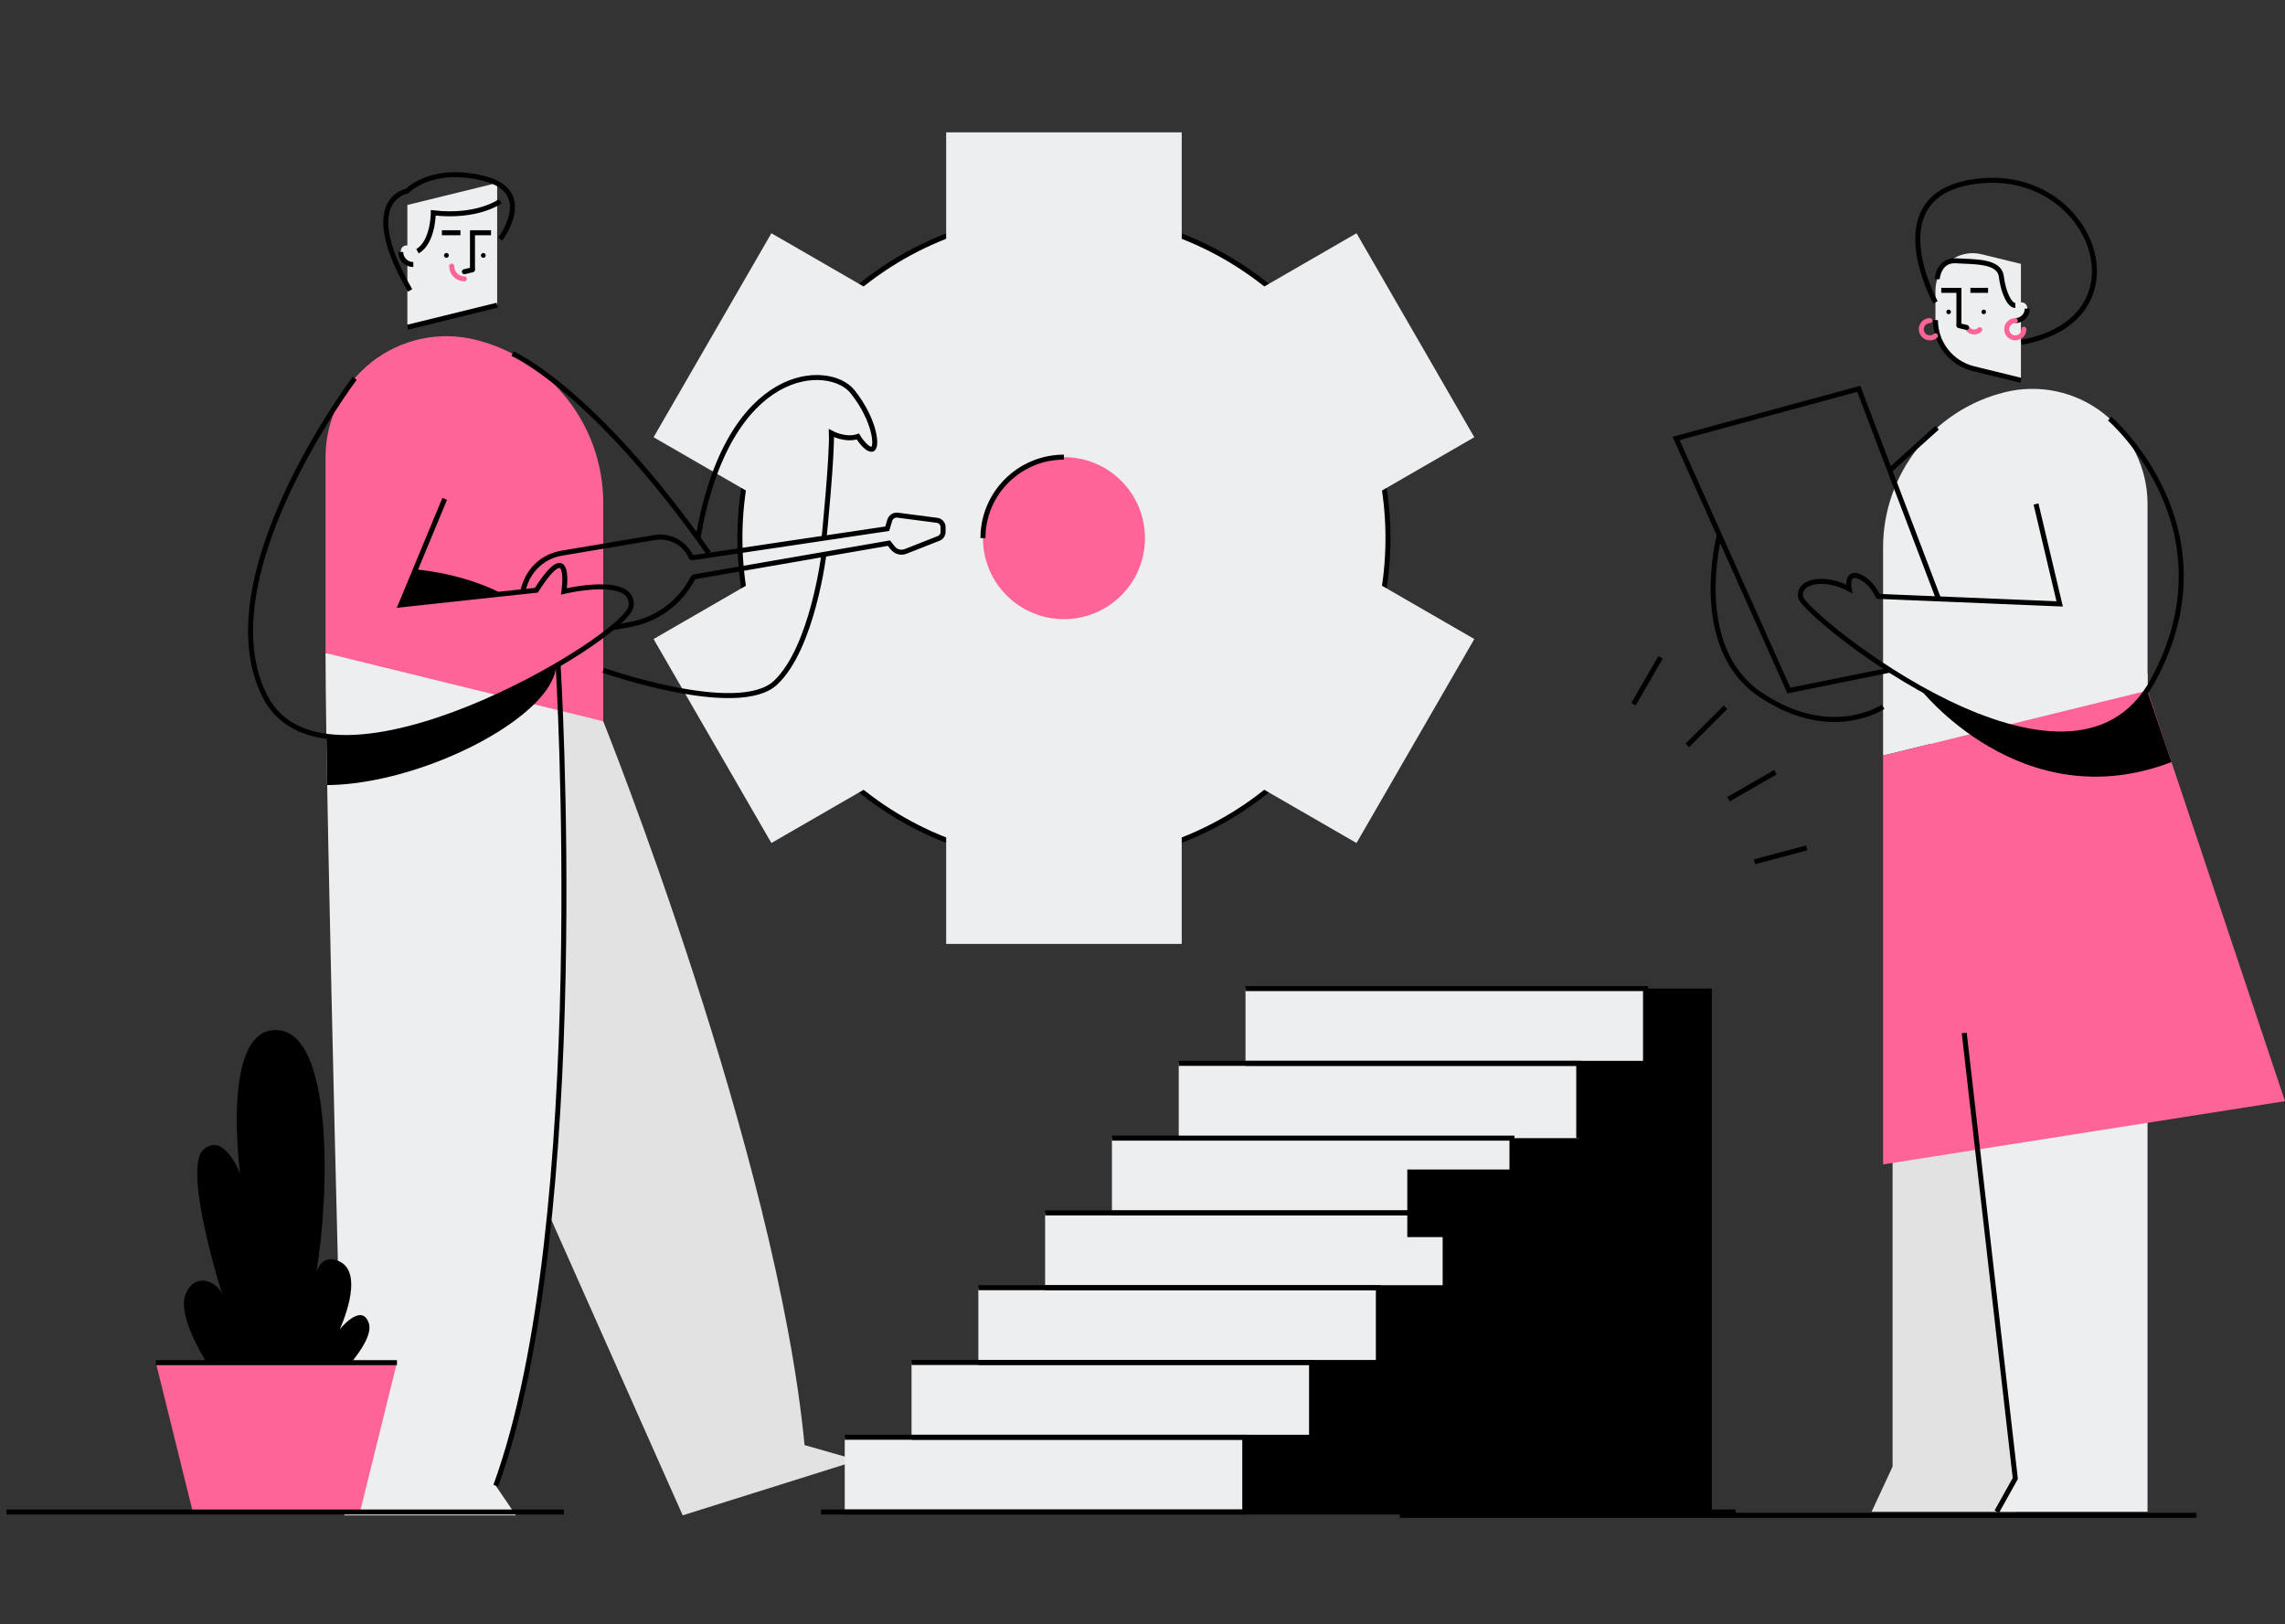 <svg version="1.2" baseProfile="tiny-ps" xmlns="http://www.w3.org/2000/svg" viewBox="0 0 685 487" width="685" height="487">
	<rect x="0" y="0" width="685" height="487" fill="#333333" stroke="none"/>
	<title>Betacrew_homepage_web</title>
	<style>
		tspan { white-space:pre }
		.shp0 { fill: #edeeef } 
		.shp1 { fill: none;stroke: #000000;stroke-width: 1.5 } 
		.shp2 { fill: #ff6498 } 
		.shp3 { fill: #e2e2e2 } 
		.shp4 { fill: #000000 } 
		.shp5 { fill: none;stroke: #ff6498;stroke-linecap:round;stroke-width: 1.5 } 
		.shp6 { fill: none;stroke: #000000;stroke-linecap:round;stroke-width: 1.5 } 
	</style>
	<g id="Betacrew_homepage_web">
		<g id="Group 2837">
			<g id="Group">
				<path id="Oval" class="shp0" d="M318.95 258.48C265.23 258.48 221.81 215.06 221.81 161.34C221.81 107.62 265.23 64.2 318.95 64.2C372.67 64.2 416.09 107.62 416.09 161.34C416.09 215.06 372.67 258.48 318.95 258.48Z" />
				<path id="Oval" class="shp1" d="M318.95 258.48C265.23 258.48 221.81 215.06 221.81 161.34C221.81 107.62 265.23 64.2 318.95 64.2C372.67 64.2 416.09 107.62 416.09 161.34C416.09 215.06 372.67 258.48 318.95 258.48Z" />
				<path id="Rectangle" class="shp0" d="M283.64 39.68L354.26 39.68L354.26 283L283.64 283L283.64 39.68Z" />
				<path id="Rectangle" class="shp0" d="M195.93 131.09L231.25 69.93L441.97 191.59L406.66 252.75L195.93 131.09Z" />
				<path id="Rectangle" class="shp0" d="M231.25 252.75L195.93 191.59L406.66 69.93L441.97 131.09L231.25 252.75Z" />
				<path id="Oval" class="shp2" d="M318.95 185.63C305.52 185.63 294.67 174.77 294.67 161.34C294.67 147.91 305.52 137.06 318.95 137.06C332.38 137.06 343.24 147.91 343.24 161.34C343.24 174.77 332.38 185.63 318.95 185.63Z" />
				<path id="Path" class="shp1" d="M294.67 161.34C294.67 147.93 305.54 137.06 318.95 137.06" />
				<path id="Path" class="shp3" d="M241.19 433.26C232.82 345.74 180.84 216.25 180.84 216.25L135.41 188.21L140.43 258.23L147.2 325.06L204.66 454.32L257.17 437.82L241.19 433.26Z" />
				<path id="Path" class="shp0" d="M167.3 199.12C167.3 199.12 177.54 366.29 148.62 445.44L154.66 454.32L103.21 454.32C103.21 454.32 97.59 241.69 97.59 195.79L167.3 199.12Z" />
				<path id="Path" class="shp0" d="M149.04 69.78L149.04 91.5L122.12 98.12L122.12 61.45L149.04 54.84L149.04 69.78L149.04 69.78Z" />
				<path id="Oval" class="shp4" d="M133.83 77.29C133.43 77.29 133.11 76.97 133.11 76.57C133.11 76.18 133.43 75.85 133.83 75.85C134.23 75.85 134.55 76.18 134.55 76.57C134.55 76.97 134.23 77.29 133.83 77.29Z" />
				<path id="Oval" class="shp4" d="M144.89 77.29C144.49 77.29 144.17 76.97 144.17 76.57C144.17 76.18 144.49 75.85 144.89 75.85C145.28 75.85 145.61 76.18 145.61 76.57C145.61 76.97 145.28 77.29 144.89 77.29Z" />
				<path id="Path" class="shp1" d="M141.64 80.87L141.64 69.78L147.2 69.78" />
				<path id="Path" class="shp1" d="M132.48 69.78L138.03 69.78" />
				<path id="Path" class="shp1" d="M148.06 67.96L148.06 67.96" />
				<path id="Path" class="shp0" d="M123.9 75.46L123.9 79.31C121.82 79.31 120.13 77.63 120.13 75.55C120.13 75.43 120.14 75.32 120.15 75.21C120.36 72.87 123.9 73.11 123.9 75.46Z" />
				<path id="Path" class="shp1" d="M123.9 79.31C121.82 79.31 120.13 77.63 120.13 75.55" />
				<path id="Path" class="shp5" d="M139.21 83.6C137.11 83.6 135.41 81.9 135.41 79.79" />
				<path id="Path" class="shp1" d="M149.04 91.5L122.12 98.12" />
				<path id="Path" class="shp6" d="M141.64 80.88L139.21 81.47" />
				<path id="Path" class="shp1" d="M149.95 60.35C149.95 60.35 143.25 65.34 129.89 63.81C129.89 63.81 129.89 72.62 125.15 75.32" />
				<path id="Path" class="shp1" d="M149.95 71.68C149.95 71.68 160.86 57.47 145.08 53.5C129.29 49.52 122.02 57.3 122.02 57.3C122.02 57.3 107.09 59.76 122.93 87.07" />
				<path id="Path" class="shp2" d="M97.59 137.02L97.59 195.79L180.84 216.25L180.84 150.8C180.84 127.59 165 107.38 142.46 101.84L142.46 101.84C131.65 99.19 120.22 101.65 111.46 108.51C102.7 115.38 97.59 125.89 97.59 137.02L97.59 137.02Z" />
				<path id="Path" class="shp1" d="M167.3 199.12C167.3 199.12 177.54 366.29 148.62 445.44" />
				<path id="Path" class="shp1" d="M106.33 113.42C106.33 113.42 60.97 173.6 79.61 209.09C98.25 244.59 188.18 191.16 189.2 181.69C190.21 172.22 169.06 177.3 169.06 177.3C169.06 177.3 171.61 160.04 160.79 176.96L120.13 181.35L133.32 149.56" />
				<path id="Path" class="shp4" d="M124.56 170.69L120.13 181.35L150.61 178.06C143.53 174.35 134.55 171.73 124.56 170.69Z" />
				<path id="Path" class="shp4" d="M97.84 220.75C97.91 225.29 97.99 230.19 98.08 235.38C119.56 235.21 147.49 223.59 160.09 211.15L160.1 211.16C160.26 211 160.41 210.84 160.57 210.68C160.61 210.64 160.65 210.59 160.69 210.55C160.9 210.33 161.11 210.12 161.31 209.9C161.35 209.86 161.38 209.82 161.42 209.78C161.63 209.56 161.82 209.34 162.02 209.11C162.05 209.08 162.08 209.04 162.11 209.01C162.3 208.78 162.49 208.55 162.68 208.33C162.7 208.3 162.73 208.26 162.76 208.23C162.94 208 163.12 207.77 163.3 207.54C163.32 207.51 163.34 207.48 163.36 207.46C163.53 207.22 163.71 206.99 163.87 206.75C163.88 206.73 163.9 206.71 163.91 206.69C164.08 206.45 164.24 206.2 164.39 205.96C164.4 205.95 164.42 205.93 164.43 205.91C164.58 205.67 164.73 205.42 164.87 205.18L164.89 205.15C165.03 204.9 165.17 204.65 165.3 204.4L165.31 204.38C165.44 204.12 165.56 203.87 165.67 203.62L165.67 203.61C166.27 202.34 166.63 200.98 166.76 199.58C146.73 211.25 117.6 223.42 97.84 220.75Z" />
				<path id="Path" class="shp1" d="M156.63 177.41L157.3 175.35C158.92 170.38 163.17 166.73 168.33 165.86L196.26 161.16C200.78 160.4 205.24 162.77 207.14 166.93L207.14 166.93C207.23 167.13 207.45 167.25 207.66 167.21L265.98 158.52L266.72 156.02C267.02 154.98 268.04 154.31 269.12 154.46L280.92 156C281.95 156.14 282.72 157.02 282.72 158.06L282.72 159.48C282.72 160.33 282.2 161.1 281.41 161.41L271.46 165.33C270.11 165.86 268.58 165.45 267.67 164.32L266.49 162.84L208.13 172.94C207.98 172.97 207.85 173.06 207.77 173.2L207.55 173.61C203.76 180.75 196.91 185.76 188.96 187.22L183.6 188.21" />
				<path id="Path" class="shp1" d="M153.63 106.04C153.63 106.04 177.45 116.16 212.45 165.82" />
				<path id="Path" class="shp1" d="M180.84 200.97C180.84 200.97 221.33 215.18 232.49 204.69C243.66 194.21 247.04 165.82 247.04 165.82" />
				<path id="Path" class="shp1" d="M247.04 161.34C247.04 161.34 249.49 136.96 249.24 129.86C249.24 129.86 253.43 132.14 257.17 130.87C257.17 130.87 259.64 134.93 261.41 134.68C263.19 134.42 262.43 126.05 255.58 117.43C248.73 108.8 218.22 108.86 209.25 161.34" />
				<path id="Path" class="shp4" d="M110.53 396.61C108.31 390.41 101.82 398.6 101.82 398.6C101.82 398.6 109.64 381.99 101.82 378.22C97.96 376.36 95.93 378.55 94.87 381.24C98.87 357.09 99.73 310.5 83.58 308.88C65.94 307.11 71.98 351.86 71.98 351.86C71.98 351.86 67.1 339.01 60.9 344.77C54.7 350.53 66.66 388.19 66.66 388.19C65.33 384.2 58.24 381.1 55.58 388.19C52.93 395.28 63.12 410.34 63.12 410.34L98.12 416.1C98.12 416.1 112.74 402.81 110.53 396.61Z" />
				<path id="Path" class="shp2" d="M107.92 453.32L57.8 453.32L46.72 408.54L119 408.54L107.92 453.32L107.92 453.32Z" />
				<path id="Path" class="shp1" d="M1.92 453.32L169.06 453.32" />
				<path id="Path" class="shp1" d="M46.72 408.54L119 408.54" />
				<path id="Path" class="shp4" d="M513.18 453.32L329.3 453.32L399.8 296.39L513.18 296.39L513.18 453.32L513.18 453.32Z" />
				<path id="Rectangle" class="shp0" d="M253.24 430.91L373.16 430.91L373.16 453.32L253.24 453.32L253.24 430.91Z" />
				<path id="Rectangle" class="shp0" d="M273.26 408.49L393.18 408.49L393.18 430.91L273.26 430.91L273.26 408.49Z" />
				<path id="Rectangle" class="shp0" d="M293.29 386.07L413.21 386.07L413.21 408.49L293.29 408.49L293.29 386.07Z" />
				<path id="Rectangle" class="shp0" d="M313.31 363.65L433.23 363.65L433.23 386.07L313.31 386.07L313.31 363.65Z" />
				<path id="Rectangle" class="shp0" d="M333.34 341.23L453.26 341.23L453.26 363.65L333.34 363.65L333.34 341.23Z" />
				<path id="Rectangle" class="shp0" d="M353.36 318.81L473.28 318.81L473.28 341.23L353.36 341.23L353.36 318.81Z" />
				<path id="Rectangle" class="shp0" d="M373.38 296.39L493.3 296.39L493.3 318.81L373.38 318.81L373.38 296.39Z" />
				<path id="Path" class="shp1" d="M253.24 430.91L373.16 430.91L373.16 453.32L253.24 453.32" />
				<path id="Path" class="shp1" d="M273.26 408.49L393.18 408.49L393.18 430.91L273.26 430.91" />
				<path id="Path" class="shp1" d="M293.29 386.07L413.21 386.07L413.21 408.49L293.29 408.49" />
				<path id="Path" class="shp1" d="M313.31 363.65L433.23 363.65L433.23 386.07L313.31 386.07" />
				<path id="Path" class="shp1" d="M333.34 341.23L453.26 341.23L453.26 363.65L333.34 363.65" />
				<path id="Path" class="shp1" d="M353.36 318.81L473.28 318.81L473.28 341.23" />
				<path id="Path" class="shp1" d="M373.38 296.39L493.3 296.39L493.3 318.81L373.38 318.81" />
				<path id="Path" class="shp1" d="M246.13 453.32L520.3 453.32" />
			</g>
			<g id="Group">
				<path id="Path" class="shp3" d="M567.36 344.52L567.36 439.7L561.08 453.23L604.15 453.23L618.1 319.88L567.36 344.52L567.36 344.52Z" />
				<path id="Path" class="shp0" d="M576.93 205.86L643.79 201.98L643.79 274.46L643.79 453.23L598.59 453.23L604.15 443.27L576.93 205.86L576.93 205.86Z" />
				<path id="Path" class="shp0" d="M580.21 87.05L580.21 95.98C580.21 102.88 584.92 108.89 591.63 110.54L605.84 114.03L605.84 79.12L594.02 76.22C590.7 75.4 587.18 76.16 584.48 78.27C581.78 80.38 580.21 83.62 580.21 87.05L580.21 87.05Z" />
				<path id="Path" class="shp1" d="M580.21 95.98C580.21 102.88 584.92 108.89 591.63 110.54L605.84 114.03" />
				<path id="Oval" class="shp4" d="M594.69 94.2C594.31 94.2 594 93.9 594 93.52C594 93.14 594.31 92.83 594.69 92.83C595.07 92.83 595.37 93.14 595.37 93.52C595.37 93.9 595.07 94.2 594.69 94.2Z" />
				<path id="Oval" class="shp4" d="M584.16 94.2C583.78 94.2 583.48 93.9 583.48 93.52C583.48 93.14 583.78 92.83 584.16 92.83C584.54 92.83 584.85 93.14 584.85 93.52C584.85 93.9 584.54 94.2 584.16 94.2Z" />
				<path id="Path" class="shp1" d="M587.25 97.61L587.25 87.05L581.96 87.05" />
				<path id="Path" class="shp1" d="M595.98 87.05L590.69 87.05" />
				<path id="Path" class="shp1" d="M581.14 85.32L581.14 85.32" />
				<path id="Path" class="shp0" d="M604.15 92.46L604.15 96.12C605.1 96.12 606.01 95.75 606.68 95.07C607.35 94.4 607.73 93.49 607.73 92.54C607.73 92.43 607.73 92.32 607.72 92.22C607.52 89.99 604.15 90.22 604.15 92.46Z" />
				<path id="Path" class="shp1" d="M604.15 96.12C605.1 96.12 606.01 95.75 606.68 95.07C607.35 94.4 607.73 93.49 607.73 92.54" />
				<path id="Path" class="shp5" d="M590.14 98.84C591.07 99.77 592.57 99.77 593.5 98.84" />
				<path id="Path" class="shp6" d="M587.25 97.61L589.56 98.18" />
				<path id="Path" class="shp1" d="M580.72 83.69C580.72 83.69 581.12 77.82 586.43 78.19C591.75 78.55 599.35 78.07 599.96 82.9C600.56 87.73 602.42 91.59 604.15 91.59" />
				<path id="Path" class="shp1" d="M580.21 90.66C580.21 90.66 561.39 56.57 594.69 54.15C627.98 51.73 643.65 95.86 605.94 102.63" />
				<path id="Path" class="shp5" d="M606.73 98.71C606.73 100.13 605.58 101.29 604.15 101.29C602.72 101.29 601.57 100.13 601.57 98.71C601.57 97.28 602.72 96.12 604.15 96.12" />
				<path id="Path" class="shp5" d="M580.21 100.69C579.33 101.42 578.08 101.49 577.13 100.87C576.18 100.24 575.75 99.06 576.08 97.97C576.4 96.87 577.41 96.12 578.55 96.12" />
				<path id="Path" class="shp0" d="M643.79 151.08L643.79 207.04L564.51 226.53L564.51 164.2C564.51 142.1 579.6 122.85 601.06 117.58L601.06 117.58C611.35 115.05 622.24 117.39 630.58 123.93C638.92 130.47 643.79 140.48 643.79 151.08L643.79 151.08Z" />
				<path id="Path" class="shp2" d="M643.79 207.04L564.51 226.53L564.51 349.11L685 330.14L643.79 207.04L643.79 207.04Z" />
				<path id="Path" class="shp1" d="M598.59 453.23L604.15 443.27L588.84 309.71" />
				<path id="Path" class="shp1" d="M632.42 125.49C632.42 125.49 670.27 158.19 645.47 203.92C620.67 249.66 540.79 184.28 539.82 179.12C538.86 173.97 547.23 172.68 554.32 176.55C554.32 176.55 553.35 171.27 557.22 172.78C561.08 174.29 563.02 178.8 563.02 178.8L617.45 181.06L610.36 151.1" />
				<path id="Path" class="shp1" d="M581.14 179.55L557.22 116.57L502.46 131.45L536.28 207.04L566.54 200.91" />
				<path id="Path" class="shp4" d="M575.27 206.17L575.27 206.17C575.27 206.17 605.81 245.79 650.97 228.48L643.64 206.96C628.94 228.83 599.17 219.65 575.27 206.17Z" />
				<path id="Path" class="shp1" d="M580.72 128.23L566.5 141.02" />
				<path id="Path" class="shp1" d="M515.43 160.44C515.43 160.44 506.49 194.02 527.75 208.27C549 222.53 564.51 211.9 564.51 211.9" />
				<path id="Path" class="shp1" d="M419.61 454.32L658.46 454.32" />
				<path id="Rectangle" class="shp4" d="M421.88 350.63L479.68 350.63L479.68 370.9L421.88 370.9L421.88 350.63Z" />
				<path id="Path" class="shp1" d="M525.96 258.39L541.61 254.2" />
				<path id="Path" class="shp1" d="M518.18 239.62L532.22 231.52" />
				<path id="Path" class="shp1" d="M505.81 223.5L517.28 212.04" />
				<path id="Path" class="shp1" d="M489.69 211.13L497.8 197.09" />
			</g>
		</g>
	</g>
</svg>